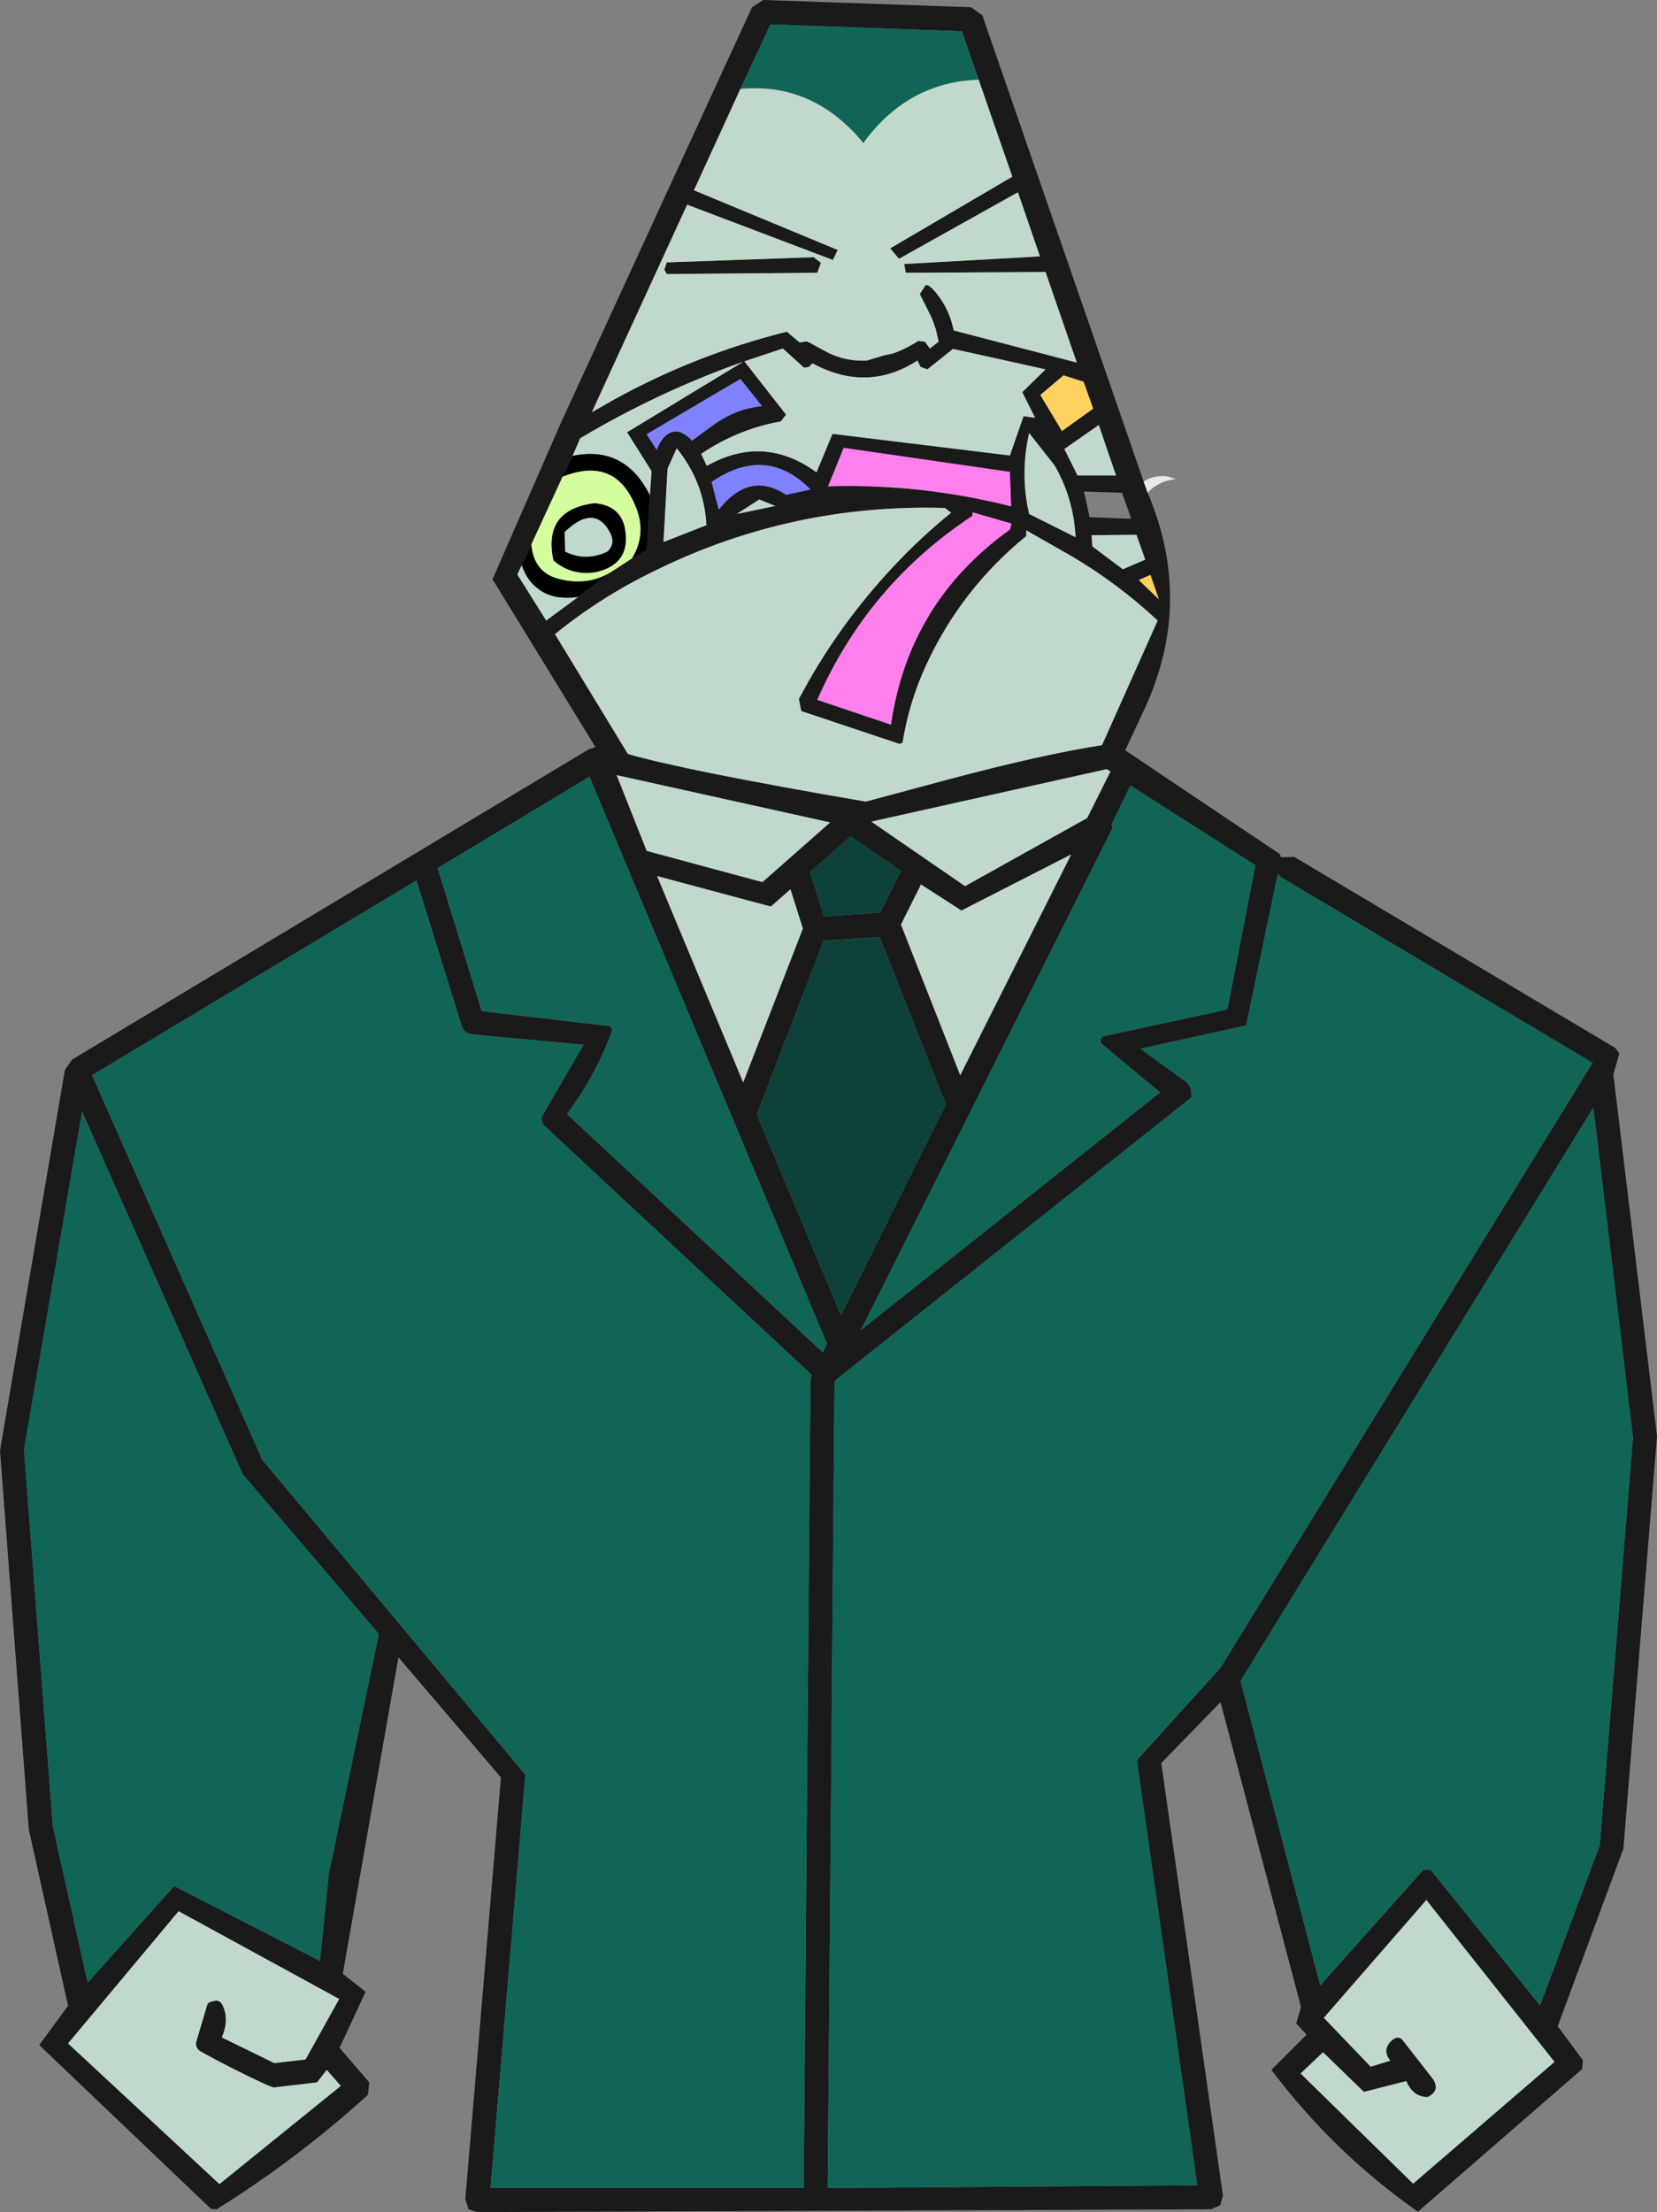 <?xml version="1.0" encoding="UTF-8" standalone="no"?>
<svg xmlns:xlink="http://www.w3.org/1999/xlink" height="276.1px" width="206.9px" xmlns="http://www.w3.org/2000/svg">
  <rect width="100%" height="100%" fill="#808080" stroke="none"/>
  <g transform="matrix(1.0, 0.0, 0.0, 1.0, 0.0, 0.0)">
    <path d="M143.3 61.5 Q149.25 75.5 142.55 89.25 L140.5 93.65 159.8 106.6 159.95 107.0 161.6 106.95 201.7 130.8 202.2 131.5 201.45 134.1 206.9 179.25 202.7 230.75 194.5 252.9 197.65 257.15 197.55 258.25 177.05 276.05 Q166.55 268.7 158.75 258.35 L163.15 253.95 161.85 252.55 162.45 250.5 152.4 212.45 145.0 220.05 152.7 274.05 152.35 275.25 151.2 275.75 59.6 276.1 58.5 275.75 58.1 274.5 62.55 221.85 49.75 206.85 42.8 246.35 45.65 248.6 42.4 255.6 46.1 259.9 45.95 261.45 Q37.15 269.45 27.05 275.75 L26.35 275.7 4.9 255.25 8.5 250.35 3.6 228.35 0.0 181.05 8.1 133.55 9.0 132.25 73.55 93.5 74.35 93.25 61.5 72.3 70.05 52.75 93.9 0.9 95.3 0.0 121.25 0.9 122.65 1.9 142.8 60.1 143.3 61.5 M198.95 138.25 L154.9 209.8 164.85 247.8 177.75 233.35 178.65 233.4 192.3 250.3 199.75 230.3 203.9 179.45 198.95 138.25 M129.9 49.3 L132.6 53.8 136.5 51.0 135.3 47.65 132.8 46.85 129.9 49.3 M130.55 46.1 L119.0 43.55 115.8 46.1 114.95 45.8 114.55 45.0 Q108.3 49.05 101.45 45.35 L101.0 45.8 100.4 45.9 97.75 43.5 92.95 45.1 98.15 51.75 97.5 52.6 Q92.15 53.55 87.55 56.65 L88.25 58.15 Q95.35 54.15 101.95 58.95 L103.95 54.15 126.1 56.85 127.8 51.95 129.25 52.15 127.65 48.95 130.55 46.1 M92.45 11.1 L86.65 23.75 104.6 31.2 104.0 32.45 85.8 25.55 73.9 51.45 76.8 49.8 Q87.0 44.2 98.25 41.4 L99.85 42.75 100.7 42.6 101.05 42.75 102.8 43.7 Q105.3 45.15 108.25 45.0 L110.4 44.35 111.55 44.1 Q113.2 43.5 114.65 42.55 L115.5 42.65 116.1 43.5 117.2 42.65 116.85 41.1 116.35 39.7 114.85 36.7 115.6 35.55 115.95 35.65 116.4 36.0 Q118.0 37.7 118.75 39.95 L119.1 41.25 134.45 45.25 130.55 33.95 113.1 34.05 112.9 32.95 129.85 32.0 127.1 24.0 112.25 32.3 111.15 31.0 126.4 22.05 122.2 9.95 120.1 3.9 96.2 3.05 92.45 11.1 M82.95 33.65 L83.25 32.75 101.6 32.1 102.5 32.8 102.05 34.05 83.25 34.2 82.95 33.65 M118.0 63.4 Q98.95 62.85 82.05 71.1 75.15 74.4 69.3 79.15 L78.4 94.1 Q85.4 96.15 108.1 100.05 L118.35 97.3 Q129.95 94.2 137.6 93.0 L144.55 77.45 Q139.5 72.75 133.6 69.3 L128.15 66.2 128.15 66.9 Q120.0 73.55 115.65 83.0 113.5 87.65 112.7 92.7 L112.3 92.85 100.05 88.75 99.75 87.25 Q104.5 78.2 111.7 70.55 115.05 67.0 118.75 64.0 L118.0 63.4 M121.4 64.4 Q108.35 73.0 102.05 87.35 L111.25 90.45 Q113.45 75.15 126.1 66.1 L126.3 65.35 121.45 63.95 121.4 64.4 M103.4 60.7 Q115.05 60.35 126.25 63.2 L126.1 58.9 105.35 55.9 103.4 60.7 M101.2 61.1 Q95.7 55.5 88.85 60.15 L89.75 63.6 90.3 62.95 Q93.9 58.95 98.15 61.75 L101.2 61.1 M81.15 61.8 L81.35 58.8 78.3 53.95 92.8 45.15 Q82.2 48.9 72.45 54.7 L71.5 56.9 70.25 59.5 66.35 67.95 65.15 70.55 64.6 71.7 68.2 77.45 72.2 74.5 76.45 71.3 78.9 69.7 80.8 68.65 81.15 61.8 M83.35 58.5 L82.85 67.65 88.2 65.55 Q87.95 60.25 84.5 55.95 L83.35 58.5 M83.95 53.9 L84.65 53.85 Q85.6 54.1 86.4 55.0 L89.0 53.1 Q91.85 51.0 95.15 50.7 L92.45 47.3 80.75 54.2 82.0 56.15 Q82.7 54.3 83.95 53.9 M96.8 63.15 L94.8 62.35 92.0 64.15 96.8 63.15 M142.2 72.4 L144.7 74.8 143.65 71.75 142.2 72.4 M141.9 66.75 L136.3 66.8 136.4 68.2 140.2 71.05 143.0 69.85 141.9 66.75 M134.55 59.35 L139.35 59.35 137.2 53.05 132.9 56.05 134.55 59.35 M135.35 61.35 L136.05 64.55 141.25 64.75 140.1 61.5 135.35 61.35 M134.3 67.05 Q134.05 62.15 131.65 58.05 L128.5 54.05 Q127.35 59.15 128.5 64.15 L134.3 67.05 M138.2 96.0 L108.8 102.55 120.5 110.6 135.75 102.1 138.65 96.3 138.2 96.0 M57.65 128.05 L52.0 109.9 11.5 134.2 32.75 182.2 65.6 221.5 61.25 273.1 100.35 273.1 101.2 172.2 101.35 171.6 67.85 140.4 67.55 139.55 72.85 130.4 58.9 129.1 Q57.95 128.95 57.65 128.05 M76.35 128.85 Q74.45 134.1 70.8 139.05 L102.75 168.8 103.25 167.7 73.6 96.95 54.65 108.35 60.15 126.2 75.55 128.0 Q76.65 127.95 76.35 128.85 M10.25 138.75 L3.0 180.95 6.6 227.95 10.95 247.45 21.75 235.4 39.95 244.75 41.05 233.9 47.3 203.95 30.3 184.0 10.25 138.75 M159.55 109.1 L155.6 128.0 142.4 130.9 148.2 135.1 148.5 135.5 148.7 135.95 148.8 136.95 104.4 172.2 104.2 172.6 103.35 273.1 149.5 272.75 141.95 219.7 152.4 208.15 198.85 132.65 160.05 109.55 159.55 109.1 M138.95 103.3 L107.5 166.0 144.85 136.35 137.45 130.2 137.4 129.75 137.7 129.35 153.25 126.0 156.75 108.0 141.15 98.05 138.8 102.9 138.95 103.3 M115.0 110.4 L112.5 115.4 119.9 134.2 133.75 106.65 120.05 113.65 115.0 110.4 M102.85 117.4 L94.5 139.1 105.0 164.15 118.1 137.85 109.85 116.95 102.85 117.4 M112.5 108.7 L106.2 104.4 101.15 108.85 102.9 114.4 109.9 113.9 112.5 108.7 M82.05 109.35 L92.8 135.1 100.25 115.9 98.7 111.0 96.25 113.15 82.05 109.35 M103.65 102.65 L77.0 96.75 80.75 106.2 95.2 110.1 103.65 102.65 M38.15 257.05 L42.35 249.5 22.3 238.55 8.5 255.05 27.4 272.6 42.55 260.35 40.8 258.35 39.6 259.9 39.25 259.95 34.15 260.55 33.35 260.25 Q29.1 258.3 25.05 256.05 24.35 255.6 24.5 254.85 L25.85 250.3 Q26.0 249.85 26.55 249.8 27.4 249.45 27.8 250.3 28.65 252.05 27.7 254.3 L34.25 257.5 38.15 257.05 M178.9 259.45 Q179.9 260.95 178.25 261.75 176.4 261.7 175.6 259.75 L170.3 261.1 165.2 256.15 162.4 258.8 176.45 272.55 194.1 257.35 178.1 237.15 165.3 251.85 171.15 257.95 173.6 257.2 Q172.5 255.85 173.8 254.65 174.6 254.0 175.15 254.65 L178.9 259.45" fill="#1a1a1a" fill-rule="evenodd" stroke="none"/>
    <path d="M198.95 138.25 L203.9 179.45 199.75 230.3 192.3 250.3 178.65 233.4 177.75 233.35 164.85 247.8 154.9 209.8 198.95 138.25 M122.2 9.95 Q113.45 10.25 107.95 17.65 L107.85 17.9 Q101.55 10.25 92.45 11.1 L96.2 3.05 120.1 3.9 122.2 9.95 M138.95 103.3 L138.8 102.9 141.15 98.05 156.75 108.0 153.25 126.0 137.7 129.35 137.4 129.75 137.45 130.2 144.85 136.35 107.5 166.0 138.95 103.3 M159.55 109.1 L160.05 109.55 198.85 132.65 152.4 208.15 141.95 219.7 149.5 272.75 103.35 273.1 104.2 172.6 104.4 172.2 148.8 136.95 148.7 135.95 148.5 135.5 148.2 135.1 142.4 130.9 155.6 128.0 159.55 109.1 M10.25 138.75 L30.3 184.0 47.3 203.95 41.05 233.9 39.95 244.75 21.75 235.4 10.95 247.45 6.6 227.95 3.0 180.95 10.25 138.75 M76.35 128.85 Q76.65 127.95 75.55 128.0 L60.15 126.2 54.65 108.35 73.6 96.95 103.25 167.7 102.75 168.8 70.8 139.05 Q74.45 134.1 76.35 128.85 M57.65 128.05 Q57.95 128.95 58.9 129.1 L72.85 130.4 67.55 139.55 67.85 140.4 101.35 171.6 101.2 172.2 100.35 273.1 61.25 273.1 65.6 221.5 32.75 182.2 11.5 134.2 52.0 109.9 57.65 128.05" fill="#106557" fill-rule="evenodd" stroke="none"/>
    <path d="M122.2 9.95 L126.4 22.05 111.15 31.0 112.25 32.3 127.1 24.0 129.85 32.0 112.9 32.95 113.1 34.05 130.55 33.95 134.45 45.25 119.1 41.25 118.75 39.95 Q118.0 37.7 116.4 36.0 L115.95 35.65 115.6 35.55 114.85 36.7 116.35 39.7 116.85 41.1 117.2 42.65 116.1 43.5 115.5 42.65 114.65 42.55 Q113.2 43.5 111.55 44.1 L110.4 44.35 108.25 45.0 Q105.3 45.15 102.8 43.7 L101.05 42.75 100.7 42.6 99.85 42.75 98.25 41.4 Q87.0 44.2 76.8 49.8 L73.9 51.45 85.8 25.55 104.0 32.45 104.6 31.2 86.65 23.75 92.45 11.1 Q101.55 10.25 107.85 17.9 L107.95 17.65 Q113.45 10.25 122.2 9.95 M130.55 46.1 L127.65 48.95 129.25 52.15 127.8 51.95 126.1 56.85 103.95 54.15 101.95 58.95 Q95.35 54.15 88.25 58.15 L87.55 56.65 Q92.15 53.55 97.5 52.6 L98.15 51.75 92.95 45.1 97.75 43.5 100.4 45.9 101.0 45.8 101.45 45.35 Q108.3 49.05 114.55 45.0 L114.95 45.8 115.8 46.1 119.0 43.55 130.55 46.1 M118.0 63.4 L118.75 64.0 Q115.05 67.0 111.7 70.55 104.5 78.2 99.75 87.25 L100.05 88.75 112.3 92.85 112.7 92.7 Q113.5 87.65 115.65 83.0 120.0 73.55 128.15 66.9 L128.15 66.2 133.6 69.3 Q139.5 72.75 144.55 77.45 L137.6 93.0 Q129.95 94.2 118.35 97.3 L108.1 100.05 Q85.4 96.15 78.4 94.1 L69.3 79.15 Q75.15 74.4 82.05 71.1 98.95 62.85 118.0 63.4 M82.95 33.65 L83.25 34.2 102.05 34.05 102.5 32.8 101.6 32.1 83.25 32.75 82.95 33.65 M71.5 56.9 L72.45 54.7 Q82.2 48.9 92.8 45.15 L78.3 53.95 81.35 58.8 81.15 61.8 80.65 60.9 Q77.5 55.65 71.5 56.9 M72.2 74.5 L68.2 77.45 64.6 71.7 65.15 70.55 Q65.8 72.45 67.15 73.45 69.0 74.95 72.2 74.5 M83.35 58.5 L84.5 55.95 Q87.95 60.25 88.2 65.55 L82.85 67.65 83.35 58.5 M96.8 63.15 L92.0 64.15 94.8 62.35 96.8 63.15 M134.55 59.35 L132.9 56.05 137.2 53.05 139.35 59.35 134.55 59.35 M141.9 66.75 L143.0 69.85 140.2 71.05 136.4 68.2 136.3 66.8 141.9 66.75 M138.2 96.0 L138.65 96.3 135.75 102.1 120.5 110.6 108.8 102.55 138.2 96.0 M134.3 67.05 L128.5 64.15 Q127.35 59.15 128.5 54.05 L131.65 58.05 Q134.05 62.15 134.3 67.05 M70.55 68.85 L70.5 66.4 Q74.3 62.75 76.25 66.6 76.85 67.9 75.85 68.85 73.15 70.15 70.55 68.85 M115.0 110.4 L120.05 113.65 133.75 106.65 119.9 134.2 112.5 115.4 115.0 110.4 M178.9 259.45 L175.15 254.65 Q174.6 254.0 173.8 254.65 172.5 255.85 173.6 257.2 L171.15 257.95 165.3 251.85 178.1 237.15 194.1 257.35 176.45 272.55 162.4 258.8 165.2 256.15 170.3 261.1 175.6 259.75 Q176.4 261.7 178.25 261.75 179.9 260.95 178.9 259.45 M38.15 257.05 L34.25 257.5 27.7 254.3 Q28.65 252.05 27.8 250.3 27.4 249.45 26.55 249.8 26.0 249.85 25.85 250.3 L24.5 254.85 Q24.35 255.6 25.05 256.05 29.1 258.3 33.35 260.25 L34.15 260.55 39.25 259.95 39.6 259.9 40.8 258.35 42.55 260.35 27.4 272.6 8.5 255.05 22.3 238.55 42.35 249.5 38.15 257.05 M103.65 102.65 L95.2 110.1 80.75 106.2 77.0 96.75 103.65 102.65 M82.05 109.35 L96.25 113.15 98.7 111.0 100.25 115.9 92.8 135.1 82.05 109.35" fill="#c1d9cb" fill-rule="evenodd" stroke="none"/>
    <path d="M129.9 49.3 L132.8 46.85 135.3 47.65 136.5 51.0 132.6 53.8 129.9 49.3 M142.2 72.4 L143.65 71.75 144.7 74.8 142.2 72.4" fill="#ffd25f" fill-rule="evenodd" stroke="none"/>
    <path d="M103.4 60.7 L105.35 55.9 126.1 58.9 126.25 63.2 Q115.05 60.35 103.4 60.7 M121.4 64.4 L121.45 63.95 126.3 65.35 126.1 66.1 Q113.45 75.15 111.25 90.45 L102.05 87.35 Q108.35 73.0 121.4 64.4" fill="#ff7fed" fill-rule="evenodd" stroke="none"/>
    <path d="M101.2 61.1 L98.15 61.75 Q93.9 58.95 90.3 62.95 L89.75 63.6 88.85 60.15 Q95.7 55.5 101.2 61.1 M83.95 53.9 Q82.7 54.3 82.0 56.15 L80.75 54.2 92.45 47.3 95.15 50.7 Q91.85 51.0 89.0 53.1 L86.4 55.0 Q85.6 54.1 84.65 53.85 L83.95 53.9" fill="#7f81ff" fill-rule="evenodd" stroke="none"/>
    <path d="M142.8 60.1 Q144.15 59.2 145.95 59.5 L146.8 59.8 Q144.6 60.05 143.3 61.5 L142.8 60.1" fill="#e9e9eb" fill-rule="evenodd" stroke="none"/>
    <path d="M71.5 56.9 Q77.5 55.65 80.65 60.9 L81.15 61.8 80.8 68.65 78.9 69.7 Q80.65 66.85 79.55 63.7 77.05 56.8 70.25 59.5 L71.5 56.9 M76.45 71.3 L72.2 74.5 Q69.0 74.95 67.15 73.45 65.8 72.45 65.15 70.55 L66.35 67.95 Q66.65 71.35 69.6 72.2 73.4 73.25 76.45 71.3 M70.55 68.85 Q73.15 70.15 75.85 68.85 76.85 67.9 76.25 66.6 74.3 62.75 70.5 66.4 L70.55 68.85 M74.5 71.4 Q71.4 71.95 69.1 69.95 67.75 63.6 74.25 62.8 77.7 63.1 78.1 66.35 78.65 70.4 74.5 71.4" fill="#000000" fill-rule="evenodd" stroke="none"/>
    <path d="M78.9 69.7 L76.45 71.3 Q73.4 73.25 69.6 72.2 66.65 71.35 66.35 67.95 L70.25 59.5 Q77.05 56.8 79.55 63.7 80.65 66.85 78.9 69.7 M74.5 71.4 Q78.65 70.4 78.1 66.35 77.7 63.1 74.25 62.8 67.75 63.6 69.1 69.95 71.4 71.95 74.5 71.4" fill="#d5ff9f" fill-rule="evenodd" stroke="none"/>
    <path d="M112.5 108.7 L109.9 113.9 102.9 114.4 101.15 108.85 106.2 104.4 112.5 108.7 M102.85 117.4 L109.85 116.95 118.1 137.85 105.0 164.15 94.5 139.1 102.85 117.4" fill="#0e4239" fill-rule="evenodd" stroke="none"/>
  </g>
</svg>
